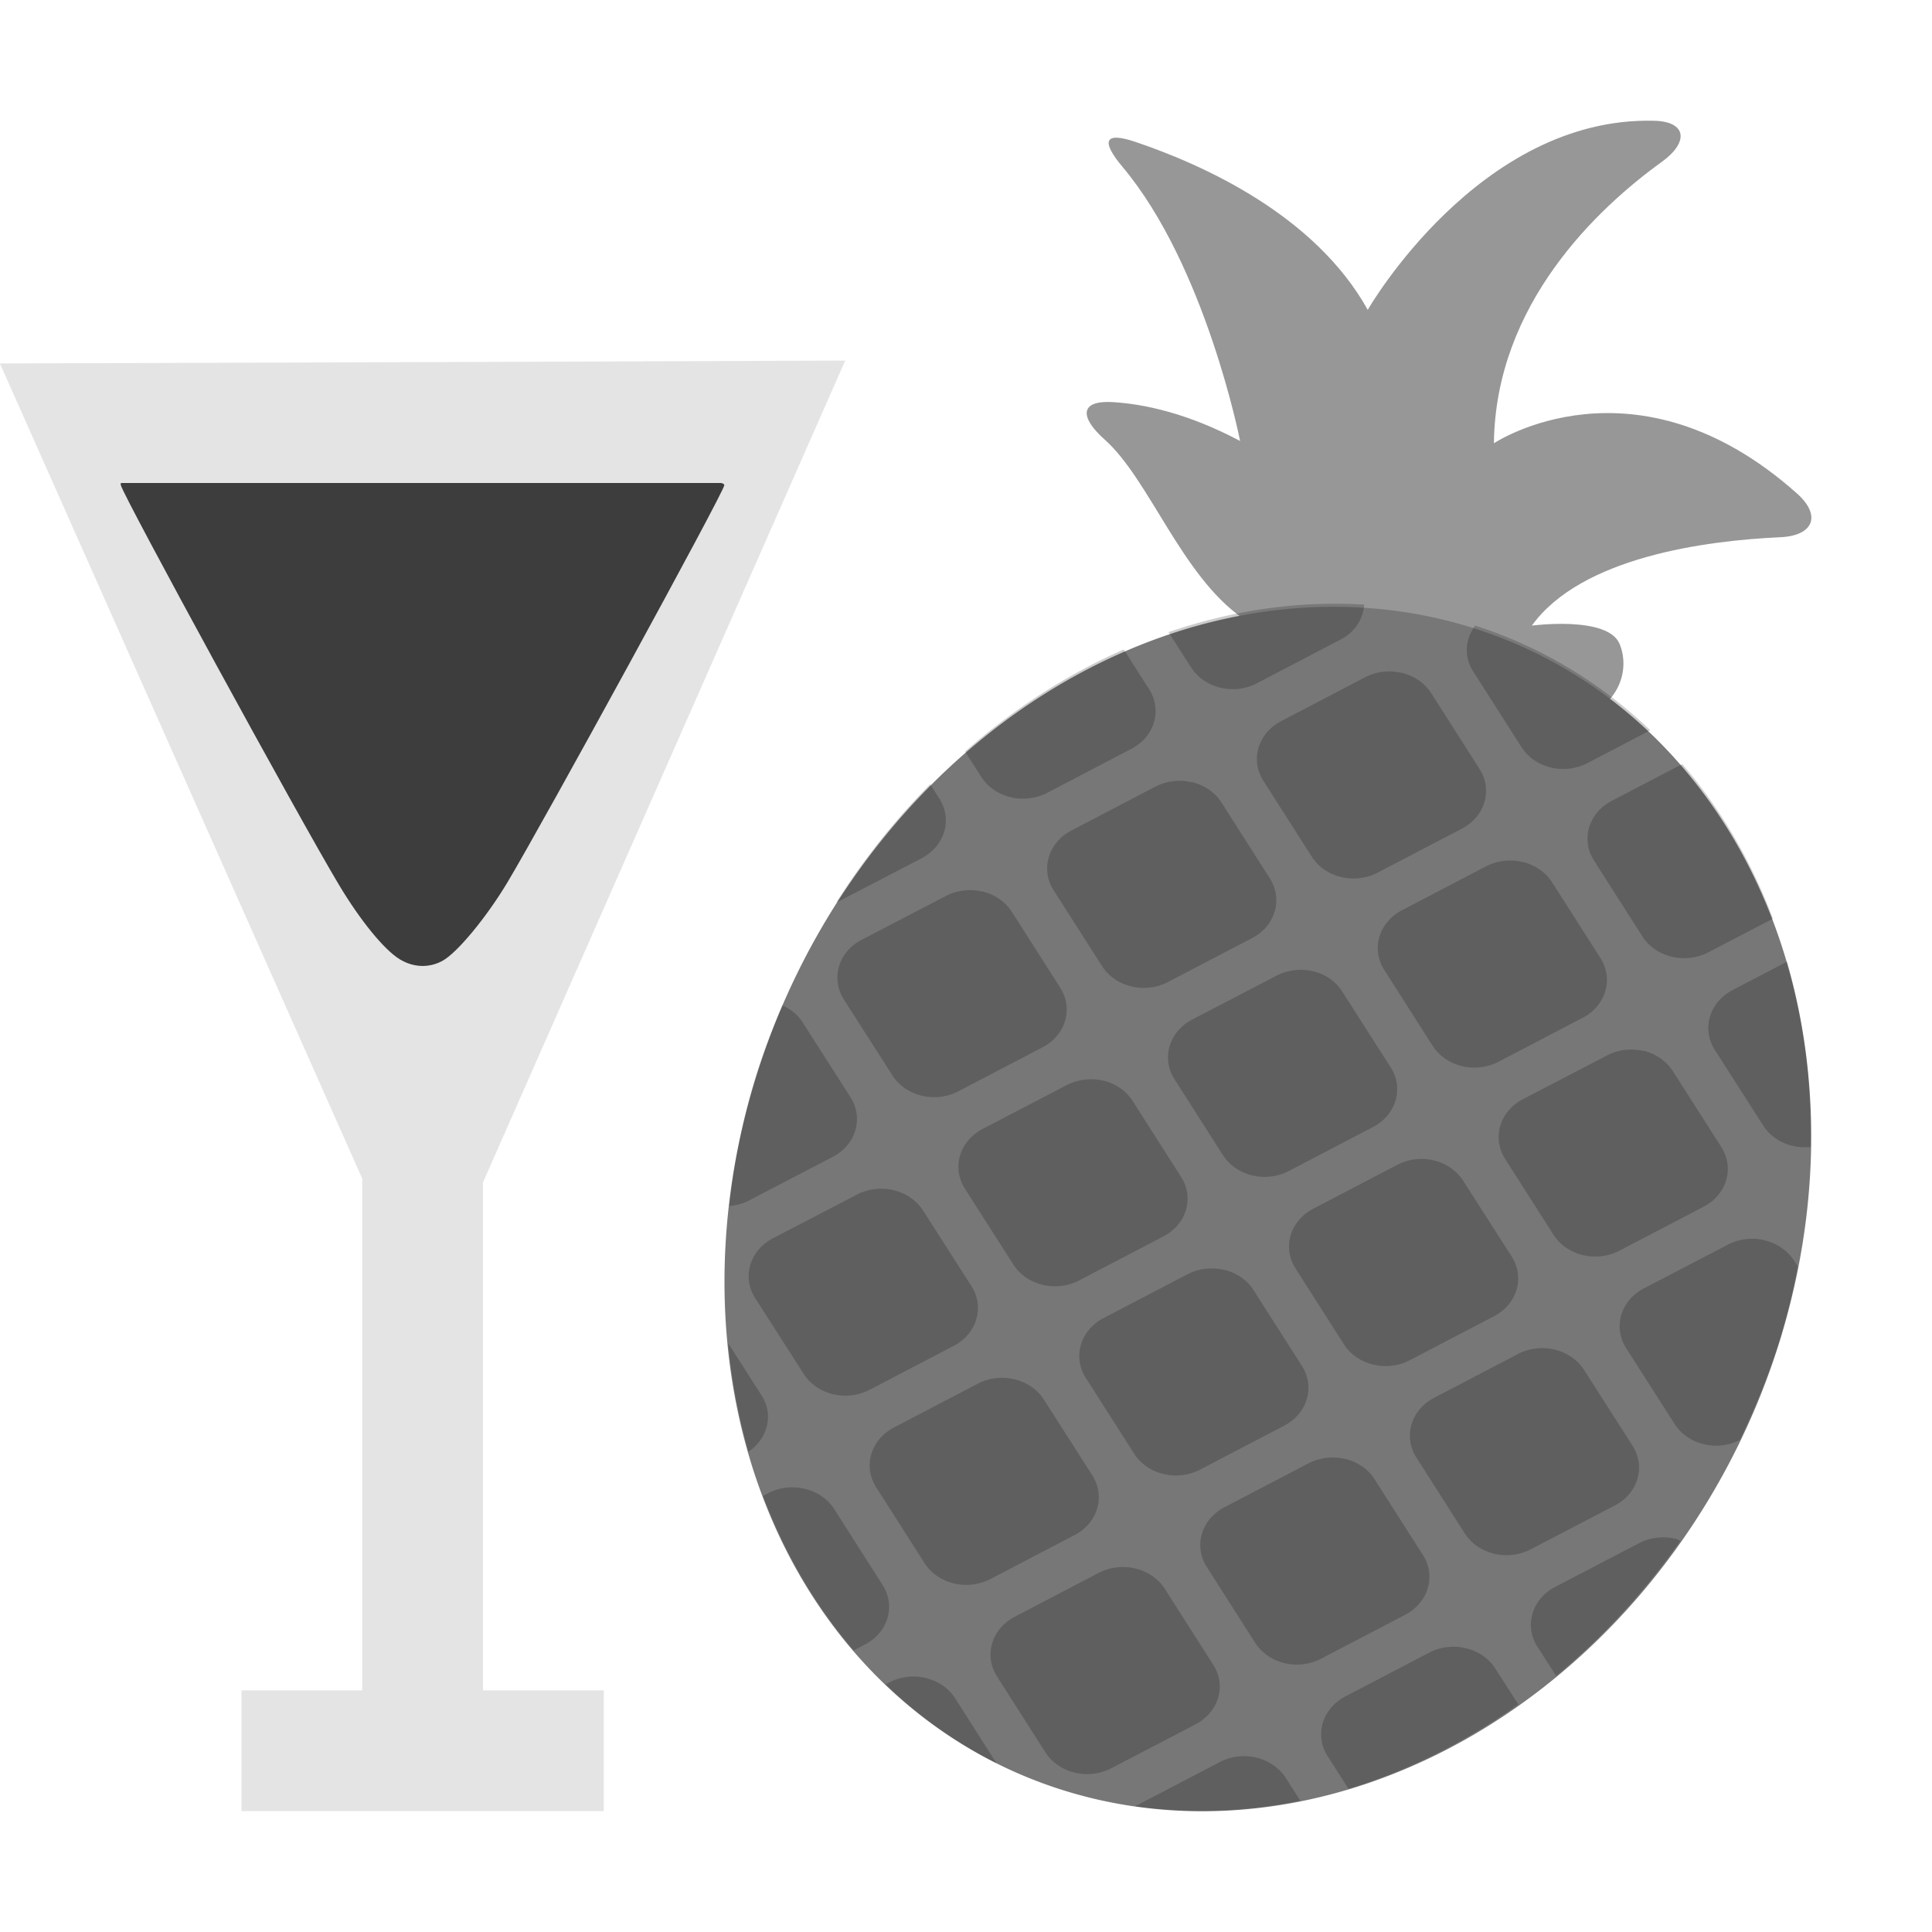 <svg xmlns="http://www.w3.org/2000/svg" width="16" height="16" version="1">
 <path fill="#e4e4e4" d="m0 3.012 3 6.749v4.238h-1v1h3v-1h-1v-4.207l3-6.806c-0.764 0.004-4.971 0.018-7 0.024z"/>
 <path fill="#3d3d3d" d="m1.002 4c-0.003 0.005-0.003 0.012-0.001 0.019 0.021 0.091 1.486 2.776 1.808 3.312 0.177 0.295 0.373 0.535 0.501 0.613 0.113 0.069 0.242 0.074 0.353 0.014 0.122-0.066 0.363-0.357 0.539-0.65 0.303-0.507 1.784-3.216 1.796-3.288 0.002-0.009-0.006-0.015-0.025-0.02h-4.973z"/>
 <path fill="#979797" d="m10.289 5.118c-0.505-0.352-0.771-1.15-1.142-1.479-0.208-0.185-0.205-0.325 0.067-0.309 0.264 0.016 0.624 0.093 1.056 0.322 0 0-0.285-1.45-0.973-2.269-0.18-0.215-0.153-0.295 0.106-0.208 0.565 0.191 1.488 0.607 1.924 1.391 0 0 0.919-1.603 2.372-1.566 0.272 0.007 0.288 0.178 0.064 0.34-0.532 0.384-1.378 1.177-1.391 2.331 0 0 1.167-0.78 2.509 0.415 0.208 0.185 0.135 0.351-0.137 0.363-0.618 0.028-1.648 0.164-2.058 0.732 0 0 0.629-0.084 0.727 0.152 0.095 0.23-0.021 0.55-0.39 0.625-0.928 0.188-1.943-0.289-2.733-0.841z"/>
 <path fill="#777777" d="m14.759 11.04a4.359 5.111 24.791 0 1 -5.712 3.853 4.359 5.111 24.791 0 1 -2.806 -5.908 4.359 5.111 24.791 0 1 5.711 -3.853 4.359 5.111 24.791 0 1 2.807 5.907z"/>
 <path opacity=".2" d="m12.216 5.181c-0.081 0.111-0.095 0.256-0.016 0.379l0.4 0.627c0.111 0.174 0.355 0.233 0.548 0.132l0.519-0.271a4.359 5.129 24.589 0 0 -1.451 -0.867zm-0.918-0.174a4.359 5.129 24.589 0 0 -1.621 0.228l0.186 0.291c0.111 0.174 0.355 0.233 0.547 0.132l0.695-0.363c0.12-0.063 0.184-0.173 0.193-0.289zm0.311 0.566c-0.099-0.024-0.208-0.014-0.304 0.036l-0.695 0.363c-0.192 0.1-0.258 0.321-0.147 0.495l0.4 0.627c0.111 0.174 0.355 0.233 0.548 0.132l0.695-0.363c0.192-0.1 0.258-0.321 0.147-0.495l-0.4-0.627c-0.056-0.087-0.145-0.145-0.244-0.169zm2.322 0.755-0.583 0.304c-0.192 0.1-0.258 0.321-0.147 0.495l0.4 0.627c0.111 0.174 0.355 0.233 0.548 0.132l0.534-0.278a4.359 5.129 24.589 0 0 -0.751 -1.28zm-4.626-0.949a4.359 5.129 24.589 0 0 -1.313 0.845l0.134 0.209c0.111 0.174 0.355 0.233 0.548 0.132l0.695-0.363c0.193-0.101 0.258-0.321 0.147-0.495l-0.21-0.329zm0.567 1.1c-0.099-0.024-0.208-0.014-0.304 0.036l-0.695 0.363c-0.192 0.1-0.258 0.321-0.147 0.495l0.4 0.627c0.111 0.174 0.355 0.233 0.548 0.132l0.695-0.363c0.192-0.1 0.258-0.321 0.147-0.495l-0.4-0.628c-0.056-0.087-0.145-0.145-0.244-0.169zm2.738 0.66c-0.099-0.024-0.208-0.014-0.304 0.036l-0.695 0.363c-0.192 0.1-0.258 0.321-0.147 0.495l0.4 0.627c0.111 0.174 0.355 0.233 0.548 0.132l0.695-0.363c0.192-0.1 0.258-0.321 0.147-0.495l-0.4-0.627c-0.056-0.087-0.145-0.145-0.244-0.169zm2.19 0.825-0.451 0.235c-0.193 0.101-0.258 0.321-0.148 0.495l0.401 0.627c0.082 0.129 0.238 0.194 0.392 0.178a4.359 5.129 24.589 0 0 -0.194 -1.535zm-7.097-1.469a4.359 5.129 24.589 0 0 -0.777 0.978c0.003-0.002 0.007-0.001 0.01-0.003l0.696-0.362c0.193-0.101 0.258-0.321 0.147-0.495l-0.076-0.119zm0.433 0.889c-0.099-0.024-0.208-0.013-0.304 0.037l-0.696 0.362c-0.193 0.1-0.258 0.321-0.147 0.495l0.401 0.627c0.111 0.174 0.355 0.233 0.548 0.132l0.695-0.363c0.193-0.1 0.258-0.321 0.147-0.495l-0.4-0.627c-0.055-0.086-0.144-0.145-0.243-0.169zm2.738 0.66c-0.099-0.024-0.208-0.013-0.304 0.037l-0.696 0.362c-0.193 0.101-0.258 0.321-0.147 0.495l0.4 0.627c0.111 0.174 0.355 0.233 0.548 0.132l0.695-0.363c0.192-0.1 0.258-0.321 0.147-0.495l-0.401-0.627c-0.055-0.087-0.144-0.146-0.243-0.169zm2.738 0.66c-0.099-0.024-0.208-0.013-0.304 0.037l-0.696 0.362c-0.192 0.1-0.258 0.321-0.147 0.495l0.4 0.627c0.111 0.174 0.355 0.233 0.548 0.132l0.695-0.363c0.193-0.101 0.258-0.321 0.147-0.495l-0.401-0.628c-0.056-0.086-0.144-0.145-0.243-0.169zm-4.475 0.246c-0.099-0.024-0.208-0.013-0.304 0.037l-0.695 0.362c-0.192 0.101-0.258 0.321-0.147 0.495l0.4 0.627c0.111 0.174 0.355 0.233 0.548 0.132l0.695-0.363c0.193-0.1 0.258-0.321 0.147-0.494l-0.4-0.627c-0.056-0.087-0.144-0.146-0.243-0.17zm2.738 0.66c-0.099-0.024-0.208-0.013-0.304 0.037l-0.695 0.363c-0.192 0.1-0.258 0.321-0.147 0.495l0.4 0.627c0.111 0.174 0.355 0.233 0.548 0.132l0.695-0.363c0.192-0.1 0.258-0.321 0.147-0.495l-0.401-0.627c-0.056-0.087-0.144-0.145-0.243-0.169zm2.738 0.661c-0.099-0.024-0.208-0.013-0.304 0.037l-0.695 0.362c-0.192 0.1-0.258 0.321-0.147 0.495l0.401 0.627c0.11 0.172 0.349 0.23 0.54 0.134a4.359 5.129 24.589 0 0 0.353 -0.902 4.359 5.129 24.589 0 0 0.127 -0.536l-0.03-0.048c-0.056-0.086-0.145-0.144-0.244-0.168zm-8.133-1.946a4.359 5.129 24.589 0 0 -0.238 0.645 4.359 5.129 24.589 0 0 -0.203 1.018c0.055-0.005 0.11-0.018 0.162-0.045l0.695-0.362c0.193-0.101 0.258-0.321 0.147-0.495l-0.401-0.627c-0.039-0.061-0.098-0.103-0.163-0.134zm0.921 1.532c-0.099-0.024-0.208-0.014-0.304 0.036l-0.696 0.362c-0.192 0.1-0.258 0.321-0.147 0.495l0.401 0.627c0.111 0.174 0.355 0.233 0.548 0.132l0.695-0.363c0.192-0.1 0.258-0.321 0.147-0.495l-0.4-0.625c-0.056-0.087-0.144-0.145-0.243-0.169zm2.737 0.66c-0.099-0.024-0.208-0.014-0.304 0.036l-0.695 0.363c-0.192 0.1-0.258 0.321-0.147 0.495l0.4 0.627c0.111 0.174 0.355 0.233 0.548 0.132l0.695-0.363c0.192-0.1 0.258-0.321 0.147-0.495l-0.4-0.627c-0.055-0.087-0.144-0.145-0.243-0.169zm2.738 0.66c-0.099-0.024-0.208-0.014-0.304 0.036l-0.695 0.363c-0.192 0.1-0.258 0.321-0.147 0.495l0.4 0.627c0.111 0.174 0.355 0.233 0.548 0.132l0.695-0.362c0.192-0.1 0.258-0.321 0.147-0.495l-0.401-0.627c-0.055-0.087-0.144-0.145-0.243-0.169zm-4.474 0.246c-0.099-0.024-0.208-0.014-0.304 0.036l-0.695 0.363c-0.192 0.101-0.258 0.321-0.147 0.495l0.4 0.627c0.111 0.174 0.355 0.233 0.548 0.132l0.695-0.363c0.192-0.1 0.258-0.321 0.147-0.495l-0.4-0.626c-0.055-0.087-0.144-0.145-0.243-0.169zm2.738 0.66c-0.099-0.024-0.208-0.014-0.304 0.036l-0.695 0.363c-0.192 0.1-0.258 0.321-0.147 0.495l0.4 0.627c0.111 0.174 0.355 0.233 0.548 0.132l0.695-0.363c0.192-0.1 0.258-0.321 0.147-0.495l-0.4-0.627c-0.055-0.087-0.144-0.145-0.243-0.169zm2.738 0.661c-0.099-0.024-0.208-0.014-0.304 0.036l-0.695 0.362c-0.192 0.1-0.258 0.321-0.147 0.495l0.155 0.242a4.359 5.129 24.589 0 0 1.03 -1.119c-0.013-0.004-0.024-0.013-0.037-0.016zm-7.848-1.621a4.359 5.129 24.589 0 0 0.169 0.9c0.158-0.11 0.211-0.305 0.109-0.465l-0.278-0.435zm0.635 1.207c-0.099-0.024-0.208-0.014-0.304 0.036l-0.042 0.022a4.359 5.129 24.589 0 0 0.751 1.28l0.092-0.048c0.193-0.1 0.258-0.321 0.147-0.494l-0.4-0.628c-0.055-0.087-0.144-0.144-0.243-0.168zm2.738 0.66c-0.099-0.024-0.208-0.014-0.304 0.036l-0.695 0.363c-0.192 0.1-0.258 0.321-0.147 0.495l0.4 0.627c0.111 0.174 0.355 0.233 0.548 0.132l0.695-0.362c0.193-0.101 0.259-0.321 0.147-0.495l-0.4-0.627c-0.056-0.087-0.144-0.145-0.243-0.169zm2.738 0.66c-0.099-0.024-0.208-0.014-0.304 0.036l-0.695 0.363c-0.192 0.1-0.258 0.321-0.147 0.495l0.173 0.271a4.359 5.129 24.589 0 0 1.406 -0.7l-0.19-0.296c-0.055-0.087-0.144-0.145-0.243-0.169zm-4.474 0.246c-0.099-0.023-0.208-0.013-0.304 0.038l-0.028 0.015a4.359 5.129 24.589 0 0 0.919 0.655l-0.343-0.538c-0.055-0.087-0.144-0.145-0.243-0.169zm2.738 0.66c-0.099-0.024-0.208-0.013-0.304 0.037l-0.695 0.363c-0.001 0.001-0.002 0.002-0.003 0.003a4.359 5.129 24.589 0 0 1.366 -0.046l-0.12-0.188c-0.056-0.086-0.144-0.145-0.243-0.169z"/>
</svg>
